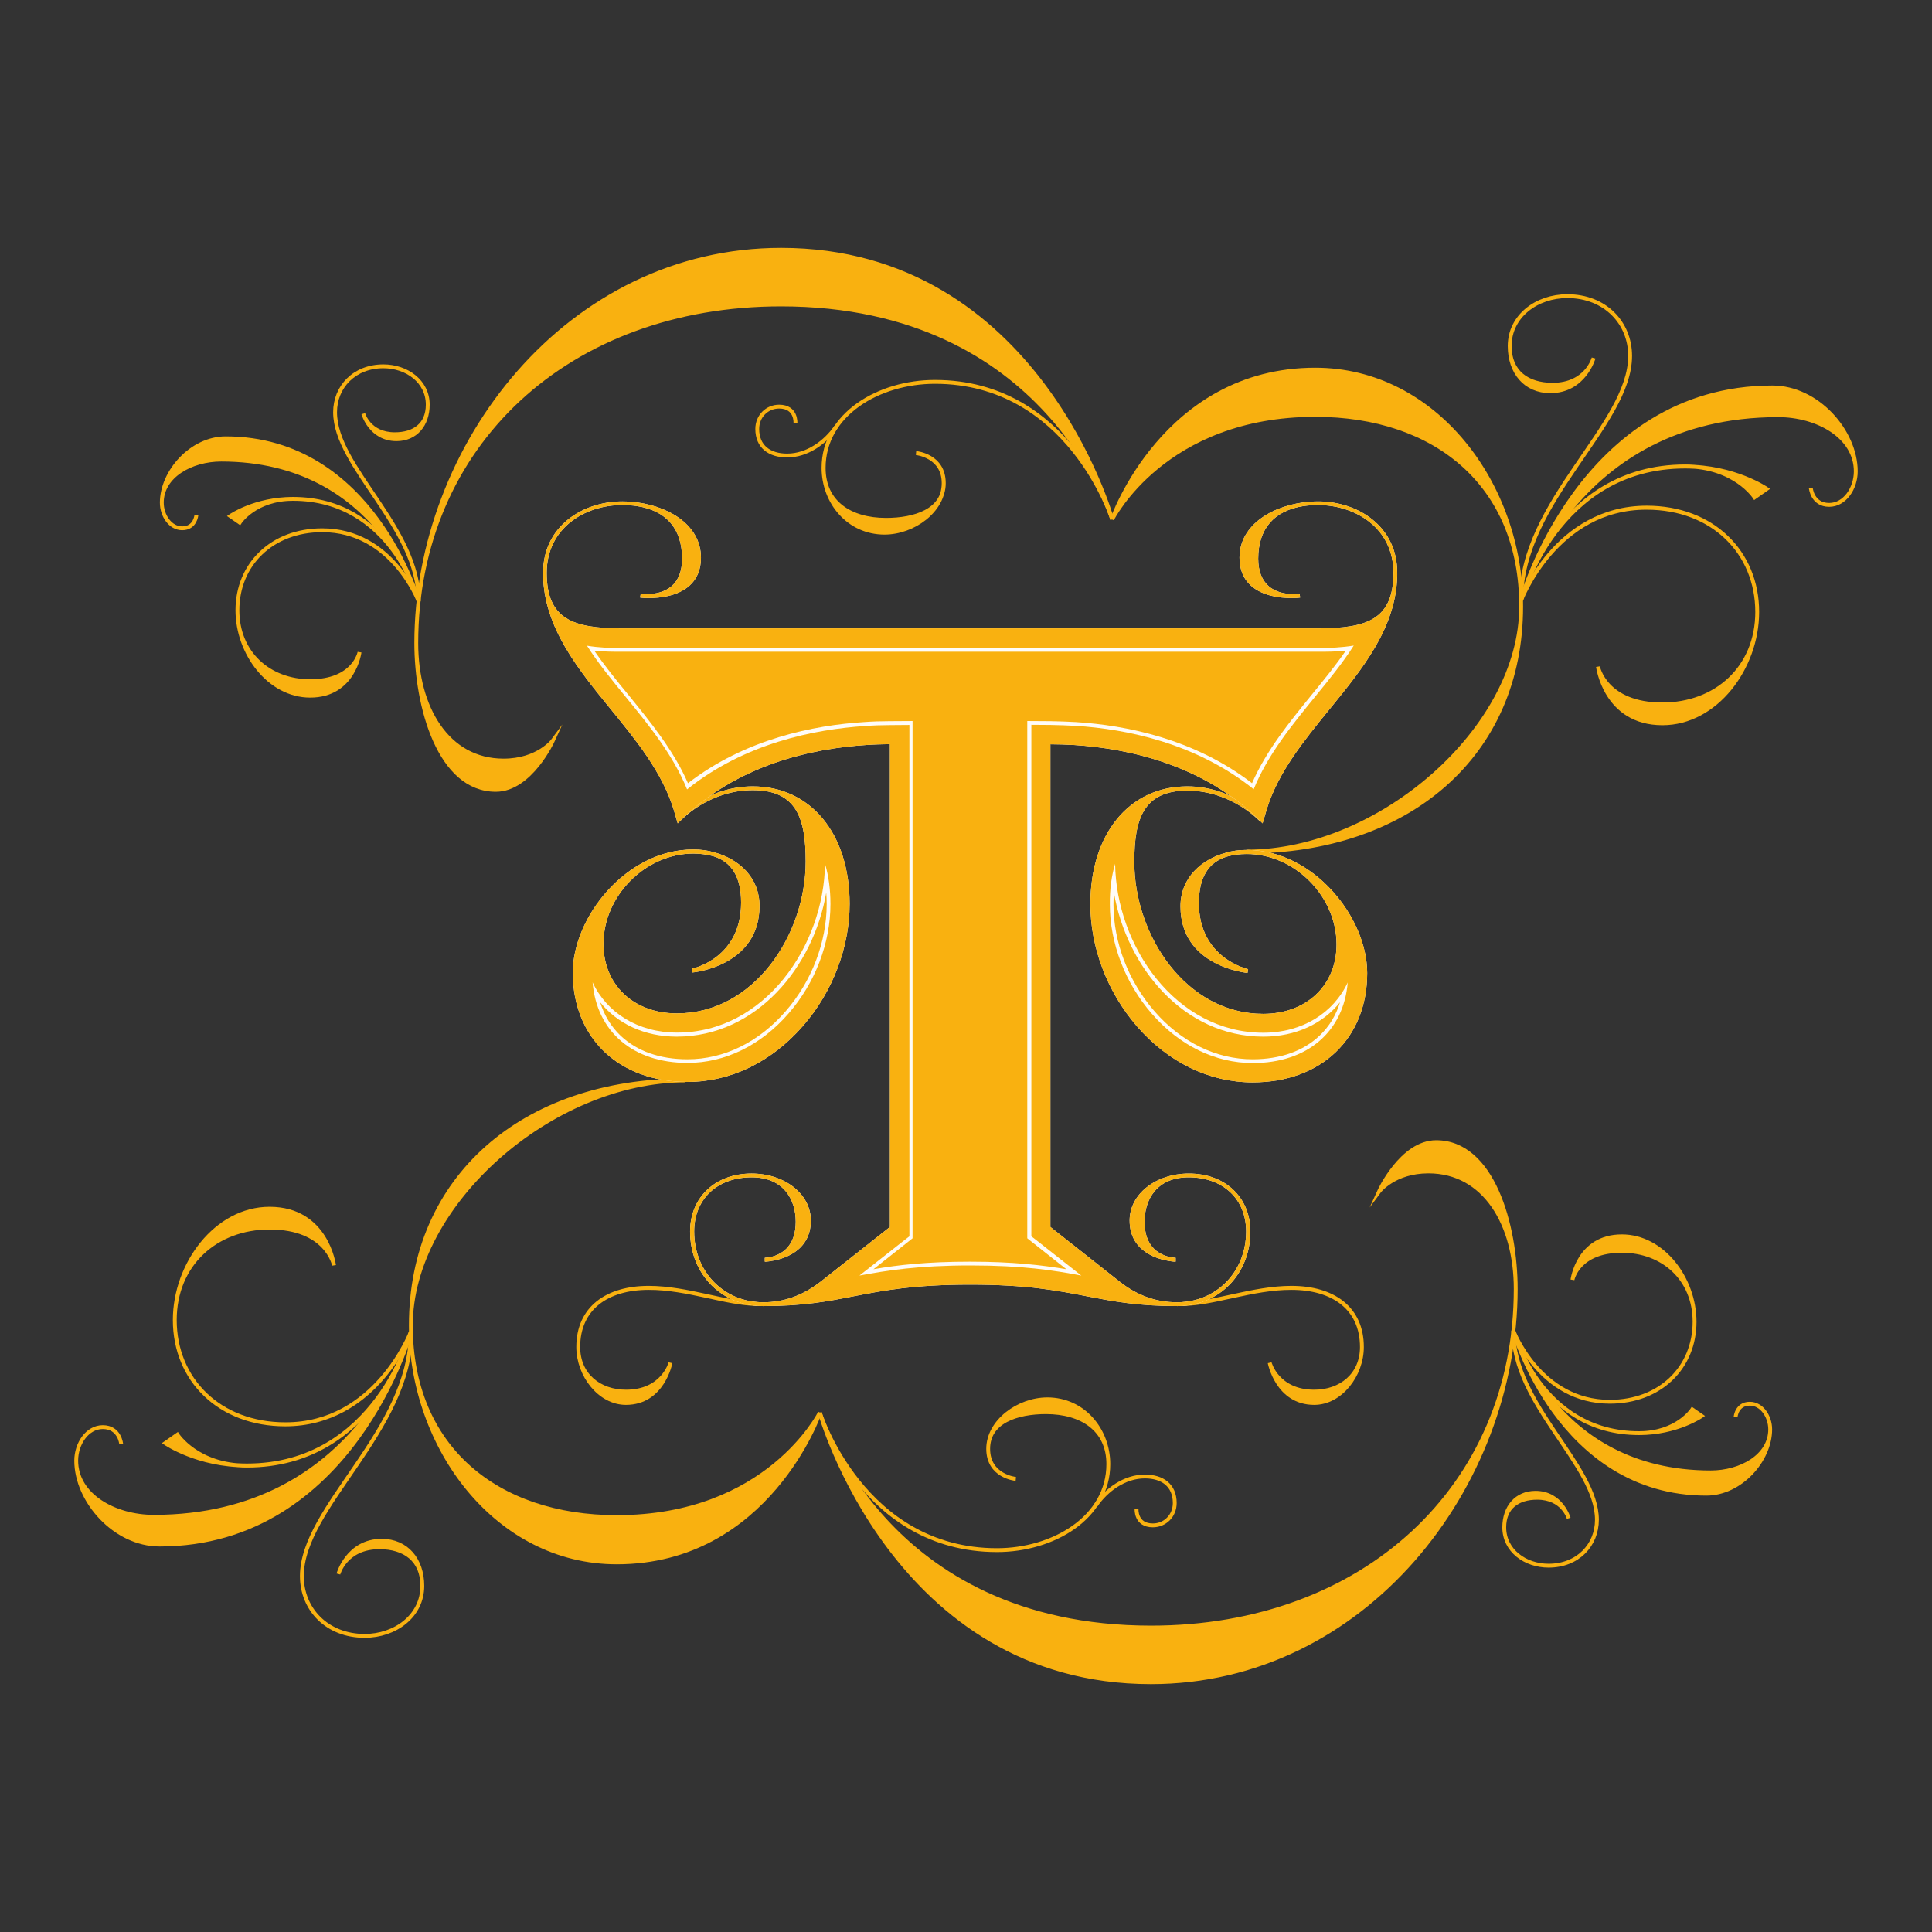 <?xml version="1.0" encoding="utf-8"?>
<!-- Generator: Adobe Illustrator 21.1.0, SVG Export Plug-In . SVG Version: 6.00 Build 0)  -->
<svg version="1.1" id="Layer_1" xmlns="http://www.w3.org/2000/svg" xmlns:xlink="http://www.w3.org/1999/xlink" x="0px" y="0px"
	 viewBox="0 0 1280 1280" style="enable-background:new 0 0 1280 1280;" xml:space="preserve">
<rect x="0" y="0" width="1280" height="1280" fill="#333333" stroke="none"/>
<style type="text/css">
	.st0{fill:#FFFCF8;}
	.st1{fill:#F9B110;}
	.st2{fill:#1A1A1A;}
	.st3{fill:none;stroke:#1A1A1A;stroke-width:12;stroke-miterlimit:10;}
	.st4{fill:#FFFAF1;}
	.st5{fill:#FFFAF0;}
	.st6{fill:#FFF9EF;}
	.st7{fill:#FFF9EE;}
	.st8{fill:#FFF9ED;}
	.st9{fill:#FFF8EC;}
	.st10{fill:#FFF8EB;}
	.st11{fill:#FFF8EA;}
	.st12{fill:#FFF7E9;}
	.st13{fill:#FFF7E8;}
	.st14{fill:#FFF7E7;}
	.st15{fill:#FFF6E6;}
	.st16{fill:#FFF6E5;}
	.st17{fill:#FFF6E4;}
	.st18{fill:#FFF5E3;}
	.st19{fill:#FFF5E2;}
	.st20{fill:#FFF5E1;}
	.st21{fill:#FFF4E0;}
	.st22{fill:#FFF4DF;}
	.st23{fill:#FFF4DE;}
	.st24{fill:#FEF4DE;}
	.st25{fill:#FEF3DD;}
	.st26{fill:#FEF3DC;}
	.st27{fill:#FEF3DB;}
	.st28{fill:#FEF2DA;}
	.st29{fill:#FEF2D9;}
	.st30{fill:#FEF2D8;}
	.st31{fill:#FEF2D7;}
	.st32{fill:#FEF1D6;}
	.st33{fill:#FEF1D5;}
	.st34{fill:#FEF1D4;}
	.st35{fill:#FEF0D3;}
	.st36{fill:#FEF0D2;}
	.st37{fill:#FEF0D1;}
	.st38{fill:#FEEFD0;}
	.st39{fill:#FEEFCF;}
	.st40{fill:#FEEFCE;}
	.st41{fill:#FEEECD;}
	.st42{fill:#FEEECC;}
	.st43{fill:#FEEECB;}
	.st44{fill:#FEEDCA;}
	.st45{fill:#FEEDC9;}
	.st46{fill:#FEEDC8;}
	.st47{fill:#FEECC7;}
	.st48{fill:#FEECC6;}
	.st49{fill:#FEECC5;}
	.st50{fill:#FEEBC4;}
	.st51{fill:#FEEBC3;}
	.st52{fill:#FEEBC2;}
	.st53{fill:#FEEAC1;}
	.st54{fill:#FEEAC0;}
	.st55{fill:#FEEABF;}
	.st56{fill:#FEEABE;}
	.st57{fill:#FEE9BD;}
	.st58{fill:#FEE9BC;}
	.st59{fill:#FEE9BB;}
	.st60{fill:#FEE8BA;}
	.st61{fill:#FEE8B9;}
	.st62{fill:#FDE8B8;}
	.st63{fill:#FDE7B7;}
	.st64{fill:#FDE7B6;}
	.st65{fill:#FDE7B5;}
	.st66{fill:#FDE6B4;}
	.st67{fill:#FDE6B3;}
	.st68{fill:#FDE6B2;}
	.st69{fill:#FDE5B1;}
	.st70{fill:#FDE5B0;}
	.st71{fill:#FDE5AF;}
	.st72{fill:#FDE4AE;}
	.st73{fill:#FDE4AD;}
	.st74{fill:#FDE4AC;}
	.st75{fill:#FDE3AB;}
	.st76{fill:#FDE3AA;}
	.st77{fill:#FDE3A9;}
	.st78{fill:#FDE2A8;}
	.st79{fill:#FDE2A7;}
	.st80{fill:#FDE2A6;}
	.st81{fill:#FDE1A5;}
	.st82{fill:#FDE1A4;}
	.st83{fill:#FDE1A3;}
	.st84{fill:#FDE0A2;}
	.st85{fill:#FDE0A1;}
	.st86{fill:#FDE0A0;}
	.st87{fill:#FDDF9F;}
	.st88{fill:#FDDF9E;}
	.st89{fill:#FDDF9D;}
	.st90{fill:#FDDE9C;}
	.st91{fill:#FDDE9B;}
	.st92{fill:#FDDE9A;}
	.st93{fill:#FDDD99;}
	.st94{fill:#FDDD98;}
	.st95{fill:#FDDD97;}
	.st96{fill:#FDDC96;}
	.st97{fill:#FDDC95;}
	.st98{fill:#FDDC94;}
	.st99{fill:#FCDB93;}
	.st100{fill:#FCDB92;}
	.st101{fill:#FCDB91;}
	.st102{fill:#FCDA90;}
	.st103{fill:#FCDA8F;}
	.st104{fill:#FCDA8E;}
	.st105{fill:#FCDA8D;}
	.st106{fill:#FCD98C;}
	.st107{fill:#FCD98B;}
	.st108{fill:#FCD98A;}
	.st109{fill:#FCD889;}
	.st110{fill:#FCD888;}
	.st111{fill:#FCD887;}
	.st112{fill:#FCD786;}
	.st113{fill:#FCD785;}
	.st114{fill:#FCD784;}
	.st115{fill:#FCD683;}
	.st116{fill:#FCD682;}
	.st117{fill:#FCD681;}
	.st118{fill:#FCD580;}
	.st119{fill:#FCD57F;}
	.st120{fill:#FCD57E;}
	.st121{fill:#FCD47D;}
	.st122{fill:#FCD47C;}
	.st123{fill:#FCD47B;}
	.st124{fill:#FCD37A;}
	.st125{fill:#FCD379;}
	.st126{fill:#FCD378;}
	.st127{fill:#FCD277;}
	.st128{fill:#FCD276;}
	.st129{fill:#FCD275;}
	.st130{fill:#FCD174;}
	.st131{fill:#FCD173;}
	.st132{fill:#FCD172;}
	.st133{fill:#FCD171;}
	.st134{fill:#FCD070;}
	.st135{fill:#FCD06F;}
	.st136{fill:#FCD06E;}
	.st137{fill:#FBCF6D;}
	.st138{fill:#FBCF6C;}
	.st139{fill:#FBCF6B;}
	.st140{fill:#FBCE6A;}
	.st141{fill:#FBCE69;}
	.st142{fill:#FBCE68;}
	.st143{fill:#FBCD67;}
	.st144{fill:#FBCD66;}
	.st145{fill:#FBCD65;}
	.st146{fill:#FBCC64;}
	.st147{fill:#FBCC63;}
	.st148{fill:#FBCC62;}
	.st149{fill:#FBCB61;}
	.st150{fill:#FBCB60;}
	.st151{fill:#FBCB5F;}
	.st152{fill:#FBCA5E;}
	.st153{fill:#FBCA5D;}
	.st154{fill:#FBCA5C;}
	.st155{fill:#FBC95B;}
	.st156{fill:#FBC95A;}
	.st157{fill:#FBC959;}
	.st158{fill:#FBC858;}
	.st159{fill:#FBC857;}
	.st160{fill:#FBC856;}
	.st161{fill:#FBC755;}
	.st162{fill:#FBC754;}
	.st163{fill:#FBC753;}
	.st164{fill:#FBC652;}
	.st165{fill:#FBC651;}
	.st166{fill:#FBC650;}
	.st167{fill:#FBC54F;}
	.st168{fill:#FBC54E;}
	.st169{fill:#FBC54D;}
	.st170{fill:#FBC44C;}
	.st171{fill:#FBC44B;}
	.st172{fill:#FBC44A;}
	.st173{fill:#FBC349;}
	.st174{fill:#FAC348;}
	.st175{fill:#FAC347;}
	.st176{fill:#FAC246;}
	.st177{fill:#FAC245;}
	.st178{fill:#FAC244;}
	.st179{fill:#FAC143;}
	.st180{fill:#FAC142;}
	.st181{fill:#FAC141;}
	.st182{fill:#FAC140;}
	.st183{fill:#FAC03F;}
	.st184{fill:#FAC03E;}
	.st185{fill:#FAC03D;}
	.st186{fill:#FABF3C;}
	.st187{fill:#FABF3B;}
	.st188{fill:#FABF3A;}
	.st189{fill:#FABE39;}
	.st190{fill:#FABE38;}
	.st191{fill:#FABE37;}
	.st192{fill:#FABD36;}
	.st193{fill:#FABD35;}
	.st194{fill:#FABD34;}
	.st195{fill:#FABC33;}
	.st196{fill:#FABC32;}
	.st197{fill:#FABC31;}
	.st198{fill:#FABB30;}
	.st199{fill:#FABB2F;}
	.st200{fill:#FABB2E;}
	.st201{fill:#FABA2D;}
	.st202{fill:#FABA2C;}
	.st203{fill:#FABA2B;}
	.st204{fill:#FAB92A;}
	.st205{fill:#FAB929;}
	.st206{fill:#FAB928;}
	.st207{fill:#FAB927;}
	.st208{fill:#FAB826;}
	.st209{fill:#FAB825;}
	.st210{fill:#FAB824;}
	.st211{fill:#FAB723;}
	.st212{fill:#F9B723;}
	.st213{fill:#F9B722;}
	.st214{fill:#F9B721;}
	.st215{fill:#F9B620;}
	.st216{fill:#F9B61F;}
	.st217{fill:#F9B61E;}
	.st218{fill:#F9B51D;}
	.st219{fill:#F9B51C;}
	.st220{fill:#F9B51B;}
	.st221{fill:#F9B41A;}
	.st222{fill:#F9B419;}
	.st223{fill:#F9B418;}
	.st224{fill:#F9B317;}
	.st225{fill:#F9B316;}
	.st226{fill:#F9B315;}
	.st227{fill:#F9B214;}
	.st228{fill:#F9B213;}
	.st229{fill:#F9B212;}
	.st230{fill:#F9B111;}
	.st231{fill:#1A1A1A;stroke:#1A1A1A;stroke-width:1.98;stroke-miterlimit:10;}
	.st232{fill:#F9B110;stroke:#F9B110;stroke-width:2.551;stroke-miterlimit:10;}
	.st233{fill:none;stroke:#F9B110;stroke-width:2.551;stroke-miterlimit:10;}
	.st234{fill:#1A1A1A;stroke:#1A1A1A;stroke-width:2.551;stroke-miterlimit:10;}
</style>
<g>
	<path class="st232" d="M1007.8,397.6c0,0,23.1-61.3,83.2-61.3c43.6,0,73.2,29.5,73.2,69.1c0,37.1-27.4,61.3-62.8,61.3
		c-37.9,0-42.7-25-42.7-25s4.8,37.5,42.7,37.5c35.4,0,62.8-36.7,62.8-73.7c0-39.5-29.6-69.1-73.2-69.1
		C1030.8,336.2,1007.8,397.6,1007.8,397.6z"/>
	<path class="st232" d="M1007.8,397.6c0-65.6,72.2-115.8,72.2-161.8c0-21.8-16.6-39.6-41.6-39.6c-20.2,0-38.2,13.1-38.2,33.1
		c0,17.3,11.9,25.6,28.4,25.6c22.5,0,27.2-17.7,27.2-17.7s-6.2,22-28.7,22c-16.5,0-26.9-12.5-26.9-29.9c0-20,18.1-33.1,38.2-33.1
		c25.1,0,41.6,17.7,41.6,39.6C1079.9,281.8,1007.8,332,1007.8,397.6z"/>
	<path class="st232" d="M1199.7,323.2c0,0,0.9,11.3,12.2,11.3c10.3,0,17.6-11,17.6-22.2c0-26.6-25.5-55.6-55.2-55.6
		c-127.2,0-166.6,140.8-166.6,140.8s33.4-122.4,170.4-122.4c26,0,51.4,14.2,51.4,37.2c0,11.2-7.3,22.2-17.6,22.2
		C1200.6,334.5,1199.7,323.2,1199.7,323.2"/>
	<path class="st232" d="M1007.8,397.6c0,0,22.9-88.5,108.6-88.5c32.8,0,54.1,14.8,54.1,14.8l-8,5.6c0,0-13.2-20.5-46-20.5
		C1030.6,309,1007.8,397.6,1007.8,397.6z"/>
</g>
<g>
	<path class="st232" d="M277.4,398.4c0,0-17.7-47.1-63.9-47.1c-33.4,0-56.2,22.7-56.2,53c0,28.4,21,47,48.2,47
		c29.1,0,32.7-19.2,32.7-19.2s-3.7,28.8-32.7,28.8c-27.2,0-48.2-28.1-48.2-56.6c0-30.3,22.8-53,56.2-53
		C259.7,351.3,277.4,398.4,277.4,398.4z"/>
	<path class="st232" d="M277.4,398.4c0-49.3-55.4-88.9-55.4-125.3c0-16.8,12.7-30.4,32-30.4c15.5,0,29.4,10,29.4,25.4
		c0,13.3-9.1,19.6-21.8,19.6c-17.2,0-20.9-13.6-20.9-13.6s4.8,16.9,22,16.9c12.7,0,20.7-9.6,20.7-22.9c0-15.4-13.9-25.4-29.4-25.4
		c-19.2,0-32,13.6-32,30.4C222,309.5,277.4,349.2,277.4,398.4z"/>
	<path class="st232" d="M130.1,341.3c0,0-0.7,8.7-9.4,8.7c-7.9,0-13.5-8.5-13.5-17c0-20.4,19.6-42.6,42.3-42.6
		c97.6,0,127.9,108.1,127.9,108.1s-25.6-94-130.8-94c-20,0-39.4,10.9-39.4,28.5c0,8.6,5.6,17,13.5,17
		C129.4,350,130.1,341.3,130.1,341.3"/>
	<path class="st232" d="M277.4,398.4c0,0-17.6-67.9-83.3-67.9c-25.2,0-41.5,11.4-41.5,11.4l6.2,4.3c0,0,10.1-15.7,35.3-15.7
		C259.8,330.5,277.4,398.4,277.4,398.4z"/>
</g>
<path class="st232" d="M826,564.2c88.4,0,181.8-81.8,181.8-162.4c0-80.9-56.9-126.9-136.4-126.9c-100.2,0-134.6,69.2-134.6,69.2
	s34.4-99.2,134.6-99.2c79.5,0,136.4,76.1,136.4,157C1007.8,499.8,933.5,564.2,826,564.2z"/>
<path class="st232" d="M736.8,344c0,0-49.6-178.5-219.3-178.5c-141.1,0-241.7,129.5-241.7,260.6c0,42.6,20.5,77.8,57.8,77.8
	c22.9,0,32.8-13.4,32.8-13.4s-14.9,32.8-37.9,32.8c-37.3,0-52.7-54.7-52.7-97.3c0-131.2,100.6-224.3,241.7-224.3
	C695.1,201.8,736.8,344,736.8,344"/>
<path class="st232" d="M607.3,300.2c0,0,18,1.7,18,19.9c0,18.1-19.1,24.3-38.3,24.3c-23.8,0-41.3-11.6-41.3-34.4
	c0-35.5,36.5-57,73.8-57c88.9,0,117.4,91.1,117.4,91.1S708.3,253,619.4,253c-37.2,0-73.8,21.5-73.8,57c0,22.8,16.6,42.9,40.4,42.9
	c19.2,0,39.2-14.6,39.2-32.8c0-18.1-18.3-19.9-18.3-19.9"/>
<path class="st233" d="M553.9,282.8c-7,10.1-18.9,19-32.4,19c-11.6,0-19.8-5.8-19.8-17.6c0-8.5,6.5-14.8,14.5-14.8
	c11.6,0,10.8,10.9,10.8,10.9"/>
<g>
	<path class="st232" d="M272.2,882.4c0,0-23.1,61.3-83.2,61.3c-43.6,0-73.2-29.5-73.2-69.1c0-37.1,27.4-61.3,62.8-61.3
		c37.9,0,42.7,25,42.7,25s-4.8-37.5-42.7-37.5c-35.4,0-62.8,36.7-62.8,73.7c0,39.5,29.6,69.1,73.2,69.1
		C249.2,943.8,272.2,882.4,272.2,882.4z"/>
	<path class="st232" d="M272.2,882.4c0,65.6-72.2,115.8-72.2,161.8c0,21.8,16.6,39.6,41.6,39.6c20.2,0,38.2-13.1,38.2-33.1
		c0-17.3-11.9-25.6-28.4-25.6c-22.5,0-27.2,17.7-27.2,17.7s6.2-22,28.7-22c16.5,0,26.9,12.5,26.9,29.9c0,20-18.1,33.1-38.2,33.1
		c-25.1,0-41.6-17.7-41.6-39.6C200.1,998.2,272.2,948,272.2,882.4z"/>
	<path class="st232" d="M80.3,956.8c0,0-0.9-11.3-12.2-11.3c-10.3,0-17.6,11-17.6,22.2c0,26.6,25.5,55.6,55.2,55.6
		c127.2,0,166.6-140.8,166.6-140.8s-33.4,122.4-170.4,122.4c-26,0-51.4-14.2-51.4-37.2c0-11.2,7.3-22.2,17.6-22.2
		C79.4,945.5,80.3,956.8,80.3,956.8"/>
	<path class="st232" d="M272.2,882.4c0,0-22.9,88.5-108.6,88.5c-32.8,0-54.1-14.8-54.1-14.8l8-5.6c0,0,13.2,20.5,46,20.5
		C249.4,971,272.2,882.4,272.2,882.4z"/>
</g>
<g>
	<path class="st232" d="M1002.6,881.6c0,0,17.7,47.1,63.9,47.1c33.4,0,56.2-22.7,56.2-53c0-28.4-21-47-48.2-47
		c-29.1,0-32.7,19.2-32.7,19.2s3.7-28.8,32.7-28.8c27.2,0,48.2,28.1,48.2,56.6c0,30.3-22.8,53-56.2,53
		C1020.3,928.7,1002.6,881.6,1002.6,881.6z"/>
	<path class="st232" d="M1002.6,881.6c0,49.3,55.4,88.9,55.4,125.3c0,16.8-12.7,30.4-32,30.4c-15.5,0-29.4-10-29.4-25.4
		c0-13.3,9.1-19.6,21.8-19.6c17.2,0,20.9,13.6,20.9,13.6s-4.8-16.9-22-16.9c-12.7,0-20.7,9.6-20.7,22.9c0,15.4,13.9,25.4,29.4,25.4
		c19.2,0,32-13.6,32-30.4C1058,970.5,1002.6,930.8,1002.6,881.6z"/>
	<path class="st232" d="M1149.9,938.7c0,0,0.7-8.7,9.4-8.7c7.9,0,13.5,8.5,13.5,17c0,20.4-19.6,42.6-42.3,42.6
		c-97.6,0-127.9-108.1-127.9-108.1s25.6,94,130.8,94c20,0,39.4-10.9,39.4-28.5c0-8.6-5.6-17-13.5-17
		C1150.6,930,1149.9,938.7,1149.9,938.7"/>
	<path class="st232" d="M1002.6,881.6c0,0,17.6,67.9,83.3,67.9c25.2,0,41.5-11.4,41.5-11.4l-6.2-4.3c0,0-10.1,15.7-35.3,15.7
		C1020.2,949.5,1002.6,881.6,1002.6,881.6z"/>
</g>
<path class="st232" d="M454,715.8c-88.4,0-181.8,81.8-181.8,162.4c0,80.9,56.9,126.9,136.4,126.9c100.2,0,134.6-69.2,134.6-69.2
	s-34.4,99.2-134.6,99.2c-79.5,0-136.4-76.1-136.4-157C272.2,780.2,346.5,715.8,454,715.8z"/>
<path class="st232" d="M543.2,936c0,0,49.6,178.5,219.3,178.5c141.1,0,241.7-129.5,241.7-260.6c0-42.6-20.5-77.8-57.8-77.8
	c-22.9,0-32.8,13.4-32.8,13.4s14.9-32.8,37.9-32.8c37.3,0,52.7,54.7,52.7,97.3c0,131.2-100.6,224.3-241.7,224.3
	C584.9,1078.2,543.2,936,543.2,936"/>
<path class="st232" d="M672.7,979.8c0,0-18-1.7-18-19.9c0-18.1,19.1-24.3,38.3-24.3c23.8,0,41.3,11.6,41.3,34.4
	c0,35.5-36.5,57-73.8,57c-88.9,0-117.4-91.1-117.4-91.1s28.5,91.1,117.4,91.1c37.2,0,73.8-21.5,73.8-57c0-22.8-16.6-42.9-40.4-42.9
	c-19.2,0-39.2,14.6-39.2,32.8c0,18.1,18.3,19.9,18.3,19.9"/>
<path class="st233" d="M726.1,997.2c7-10.1,18.9-19,32.4-19c11.6,0,19.8,5.8,19.8,17.6c0,8.5-6.5,14.8-14.5,14.8
	c-11.6,0-10.8-10.9-10.8-10.9"/>
<path class="st232" d="M783.7,863.9c20,0,46.3-10.7,71.9-10.7c27.7,0,46.7,13.5,46.7,39.2c0,18.6-14.1,29.6-31.6,29.6
	c-24.5,0-29.5-19.1-29.5-19.1s5,26.6,29.5,26.6c17.5,0,31.6-18.5,31.6-37c0-25.7-19-39.2-46.7-39.2
	C830,853.2,803.6,863.9,783.7,863.9"/>
<path class="st232" d="M501.7,863.9c-20,0-46.3-10.7-71.9-10.7c-27.7,0-46.7,13.5-46.7,39.2c0,18.6,14.1,29.6,31.6,29.6
	c24.5,0,29.5-19.1,29.5-19.1s-5,26.6-29.5,26.6c-17.5,0-31.6-18.5-31.6-37c0-25.7,19-39.2,46.7-39.2
	C455.4,853.2,481.7,863.9,501.7,863.9"/>
<g>
	<g>
		<g>
			<path class="st1" d="M455.4,709.4c-20.3,0-37.5-6.2-49.7-17.9c-12.1-11.6-18.6-27.8-18.6-46.9c0-7.9,1.8-16.2,5.2-24.4
				c-0.1,1.7-0.2,3.4-0.2,5.2c0,31.1,23.6,53.7,56.2,53.7c55.7,0,93.1-56,93.1-108.3c0-5.8,0-14.4-1.9-23.1
				c10.3,12.7,15.7,30.4,15.7,51.4c0,27-10.6,54.6-29.1,75.9C506.9,697.1,481.8,709.4,455.4,709.4z"/>
			<path class="st0" d="M547.4,591.4c0.2,2.5,0.3,5,0.3,7.7c0,25.1-9.9,51-27.2,70.9c-17.8,20.5-40.9,31.8-65,31.8
				c-18.3,0-33.6-5.4-44.4-15.7c-6.3-6-10.8-13.5-13.5-22.1c11.4,14.2,29.4,22.8,50.8,22.8C501.3,686.7,539,640.5,547.4,591.4
				 M498.7,521C498.7,521,498.7,521,498.7,521C498.7,521,498.7,521,498.7,521c-30.6,0-50,21.1-50.1,21.3l1.9,1.7
				c0.2-0.2,18.8-20.5,48.2-20.5c0,0,0,0,0,0c0,0,0,0,0,0c29.2,0,35.1,18.9,35.1,47.3c0,48.6-34.3,100.6-85.4,100.6
				c-28.6,0-48.6-18.9-48.6-46c0-31.9,27.8-59.8,59.5-59.9c0,0,0,0,0,0c4.4,0,8.9,0.6,13.1,1.7c12.5,3.8,18.6,14,18.6,30.8
				c0,36.5-31.2,43.5-32.6,43.8l0.4,2.5c0.4,0,44.4-4.1,44.4-44.1c0-19.1-14-31.3-30.4-35.6c-4-1.2-8.5-1.8-13.5-1.8c0,0,0,0,0,0
				c-44.2,0-79.8,44.7-79.8,81.6c0,43.3,30.5,72.4,75.9,72.4c28.6,0,55.8-13.2,76.6-37.1c19.7-22.6,30.9-52.1,30.9-80.9
				C562.9,552.4,537.1,521,498.7,521L498.7,521C498.7,521,498.7,521,498.7,521C498.7,521,498.7,521,498.7,521
				C498.7,521,498.7,521,498.7,521L498.7,521z"/>
			<path class="st1" d="M546.6,572.3c2.4,8,3.6,17,3.6,26.7c0,25.8-10.1,52.2-27.8,72.5c-18.3,21.1-42.1,32.7-66.9,32.7
				c-36.1,0-60.2-20.7-62.9-53.4c9.4,20.2,30.1,33.3,55.9,33.3C506.6,684.2,545.9,626.6,546.6,572.3 M498.7,521
				C498.7,521,498.7,521,498.7,521C498.7,521,498.7,521,498.7,521c-30.6,0-50,21.1-50.1,21.3l1.9,1.7c0.2-0.2,18.8-20.5,48.2-20.5
				c0,0,0,0,0,0c0,0,0,0,0,0c29.2,0,35.1,18.9,35.1,47.3c0,48.6-34.3,100.6-85.4,100.6c-28.6,0-48.6-18.9-48.6-46
				c0-31.9,27.8-59.8,59.5-59.9c0,0,0,0,0,0c4.4,0,8.9,0.6,13.1,1.7c12.5,3.8,18.6,14,18.6,30.8c0,36.5-31.2,43.5-32.6,43.8l0.4,2.5
				c0.4,0,44.4-4.1,44.4-44.1c0-19.1-14-31.3-30.4-35.6c-4-1.2-8.5-1.8-13.5-1.8c0,0,0,0,0,0c-44.2,0-79.8,44.7-79.8,81.6
				c0,43.3,30.5,72.4,75.9,72.4c28.6,0,55.8-13.2,76.6-37.1c19.7-22.6,30.9-52.1,30.9-80.9C562.9,552.4,537.1,521,498.7,521
				L498.7,521C498.7,521,498.7,521,498.7,521C498.7,521,498.7,521,498.7,521C498.7,521,498.7,521,498.7,521L498.7,521z"/>
		</g>
		<g>
			<path class="st1" d="M829.9,709.4c-26.3,0-51.5-12.2-70.8-34.5c-18.5-21.3-29.1-48.9-29.1-75.9c0-20.9,5.4-38.7,15.7-51.4
				c-1.9,8.7-1.9,17.3-1.9,23.1c0,52.3,37.4,108.3,93.1,108.3c32.6,0,56.2-22.6,56.2-53.7c0-1.7-0.1-3.5-0.2-5.2
				c3.4,8.2,5.2,16.5,5.2,24.4c0,19.1-6.4,35.3-18.6,46.9C867.4,703.2,850.2,709.4,829.9,709.4z"/>
			<path class="st0" d="M738,591.4c8.4,49.2,46.1,95.4,99,95.4c21.4,0,39.5-8.6,50.8-22.8c-2.6,8.6-7.2,16.1-13.5,22.1
				c-10.8,10.3-26.2,15.7-44.4,15.7c-24.1,0-47.2-11.3-65-31.8c-17.3-19.9-27.2-45.7-27.2-70.9C737.7,596.4,737.8,593.9,738,591.4
				 M786.7,521C786.7,521,786.7,521,786.7,521C786.7,521,786.7,521,786.7,521C786.6,521,786.6,521,786.7,521L786.7,521
				c-38.5,0-64.3,31.4-64.3,78.1c0,28.8,11.3,58.3,30.9,80.9c20.8,23.9,48,37.1,76.6,37.1c45.4,0,75.9-29.1,75.9-72.4
				c0-37-35.6-81.6-79.8-81.6c0,0,0,0,0,0c-5.1,0-9.6,0.6-13.5,1.8c-16.3,4.3-30.4,16.5-30.4,35.6c0,40,44,44,44.4,44.1l0.4-2.5
				c-0.3-0.1-32.6-7.2-32.6-43.8c0-16.8,6.1-27,18.6-30.8c4.3-1.2,8.7-1.7,13.1-1.7c0,0,0,0,0,0c0,0,0,0,0,0
				c31.7,0,59.5,28,59.5,59.9c0,27.1-20,46-48.6,46c-51.1,0-85.4-52-85.4-100.6c0-28.4,6-47.3,35.1-47.3c0,0,0,0,0,0c0,0,0,0,0,0
				c0,0,0,0,0,0c29.4,0,48.1,20.3,48.3,20.5l1.9-1.7C836.7,542.1,817.3,521,786.7,521C786.7,521,786.7,521,786.7,521
				C786.7,521,786.7,521,786.7,521L786.7,521z"/>
			<path class="st1" d="M738.8,572.3c0.7,54.3,40,111.9,98.2,111.9c25.8,0,46.5-13.1,55.9-33.3c-2.7,32.6-26.8,53.4-62.9,53.4
				c-24.8,0-48.6-11.6-66.9-32.7c-17.7-20.3-27.8-46.8-27.8-72.5C735.2,589.3,736.4,580.3,738.8,572.3 M786.7,521
				C786.7,521,786.7,521,786.7,521C786.7,521,786.7,521,786.7,521C786.6,521,786.6,521,786.7,521L786.7,521
				c-38.5,0-64.3,31.4-64.3,78.1c0,28.8,11.3,58.3,30.9,80.9c20.8,23.9,48,37.1,76.6,37.1c45.4,0,75.9-29.1,75.9-72.4
				c0-37-35.6-81.6-79.8-81.6c0,0,0,0,0,0c-5.1,0-9.6,0.6-13.5,1.8c-16.3,4.3-30.4,16.5-30.4,35.6c0,40,44,44,44.4,44.1l0.4-2.5
				c-0.3-0.1-32.6-7.2-32.6-43.8c0-16.8,6.1-27,18.6-30.8c4.3-1.2,8.7-1.7,13.1-1.7c0,0,0,0,0,0c0,0,0,0,0,0
				c31.7,0,59.5,28,59.5,59.9c0,27.1-20,46-48.6,46c-51.1,0-85.4-52-85.4-100.6c0-28.4,6-47.3,35.1-47.3c0,0,0,0,0,0c0,0,0,0,0,0
				c0,0,0,0,0,0c29.4,0,48.1,20.3,48.3,20.5l1.9-1.7C836.7,542.1,817.3,521,786.7,521C786.7,521,786.7,521,786.7,521
				C786.7,521,786.7,521,786.7,521L786.7,521z"/>
		</g>
	</g>
</g>
<g>
	<path class="st1" d="M597.1,816.7V485.4l-7.7,0c-5.5,0-11,0.2-16.3,0.6c-34.4,2.2-82.3,12-120.4,45.5
		c-8.5-25.1-25.7-46.2-42.3-66.5c-11.8-14.5-23.9-29.3-32.2-45.2c10.1,3.9,22.2,4.5,34.1,4.5h461.2c11.8,0,24-0.6,34.1-4.5
		c-8.3,16-20.4,30.7-32.2,45.2c-16.7,20.4-33.8,41.4-42.3,66.5c-38.2-33.4-86-43.3-120.5-45.5c-5.3-0.3-10.8-0.5-16.3-0.6l-7.7,0
		v331.3l47.4,37.4c-4.9-0.8-9.6-1.7-14.3-2.7c-19.9-3.8-40.5-7.8-78.6-7.8c-38.2,0-58.7,4-78.6,7.8c-4.8,0.9-9.5,1.8-14.3,2.7
		L597.1,816.7z"/>
	<g>
		<path class="st0" d="M891.6,431.1c-6.6,9.7-14.4,19.2-22.4,29c-14.8,18.2-30.1,36.9-39.7,58.8c-38.2-29.4-83.5-38.4-116.7-40.5
			c-5.4-0.3-11.1-0.5-16.8-0.6l-15.4-0.1v15.4v319.9v7.4l5.8,4.6l20.1,15.9c-16.1-2.7-35.1-5-63.9-5s-47.8,2.2-63.9,5l20.1-15.9
			l5.8-4.6v-7.4V493.1v-15.4l-15.4,0.1c-5.7,0-11.3,0.2-16.8,0.6c-33.2,2.1-78.5,11.1-116.6,40.5c-9.6-21.9-24.9-40.6-39.7-58.8
			c-8-9.7-15.7-19.3-22.4-29c6.8,0.7,13.2,0.7,18.3,0.7h0.5h228.9h2.5h228.9h0.5C878.4,431.8,884.8,431.8,891.6,431.1 M873.3,332.2
			C873.3,332.2,873.3,332.2,873.3,332.2c-1.9,0-3.8,0.1-5.5,0.2c-23.5,1.8-46.6,14.7-46.6,37.1c0,7.8,2.6,14.1,7.7,18.6
			c7.8,6.9,19.5,8.1,26.5,8.1c0.2,0,0.5,0,0.7,0c0.3,0,0.6,0,0.8,0c2.6,0,4.3-0.3,4.5-0.3l-0.4-2.5c-0.1,0-2,0.2-5,0.2
			c-4.3-0.1-10.7-1.1-15.4-5.2c-4.6-4-7-10.1-7-18.3c0-19.7,10.5-31.8,29.8-34.8c3.3-0.5,6.6-0.7,9.9-0.7c0,0,0,0,0,0
			c24.8,0,49.9,15.4,49.9,44.9c0,0,0,0,0,0c0,0,0,0,0,0c0,0,0,0,0,0c0,0,0,0,0,0v0c0,0,0,0,0,0v0c0,31-17.6,36.8-49.9,36.8h-0.5H644
			h-2.5H412.6h-0.5c-32.3,0-49.9-5.9-49.9-36.8v0c0,0,0,0,0,0v0c0,0,0,0,0,0c0,0,0,0,0,0c0,0,0,0,0,0c0,0,0,0,0,0
			c0-29.5,25.1-44.9,49.9-44.9c3.3,0,6.7,0.2,10,0.7c19.3,3,29.8,15,29.8,34.8c0,8.2-2.4,14.3-7,18.3c-4.8,4.1-11.1,5.1-15.4,5.2
			c-3,0-4.9-0.2-5-0.2l-0.4,2.5c0.2,0,1.9,0.3,4.4,0.3c0.3,0,0.6,0,0.9,0c0.2,0,0.4,0,0.7,0c7,0,18.8-1.2,26.6-8.1
			c5.1-4.5,7.7-10.8,7.7-18.6c0-22.5-23.1-35.3-46.6-37.1c-1.8-0.1-3.6-0.2-5.5-0.2c0,0,0,0,0,0c0,0,0,0,0,0
			c-26.1,0-52.5,16.3-52.5,47.4c0,0,0,0,0,0v0c0,0,0,0,0,0v0c0,0.6,0,1.1,0,1.6c0.7,34.6,23.1,62,44.7,88.5
			c16.7,20.5,34,41.6,41.7,66.3l2.8,9.5l1.5-1.5c37.5-37.5,87.7-48.1,123.2-50.4c5.5-0.4,10.8-0.5,15.9-0.6v319.9l-45.6,36
			c-11.9,9.3-24.4,13.9-38.3,13.9c-26.1,0-45.8-20.1-45.8-46.9c0-21.5,15.3-35.9,38.1-35.9c21.5,0,29.2,15.2,29.2,29.4
			c0,7.8-2.1,13.8-6.3,18c-4.6,4.5-10.5,5.6-13,5.8c-0.7,0.1-1.1,0.1-1.2,0.1l0,2.6c0,0,0,0,0,0c0.3,0,1.5,0,3.3-0.3
			c7.9-1.1,27.2-6,27.2-27c0-17.4-17.2-31.1-39.3-31.1c-24,0-40.7,15.8-40.7,38.4c0,28.2,20.8,49.4,48.4,49.4
			c26.5,0,42.8-3.1,60-6.5c19.5-3.8,39.8-7.7,77.2-7.7s57.6,3.9,77.2,7.7c17.2,3.3,33.5,6.5,60,6.5c27.6,0,48.4-21.2,48.4-49.4
			c0-22.6-16.7-38.4-40.7-38.4c-22,0-39.3,13.7-39.3,31.1c0,21,19.3,25.9,27.2,27c1.8,0.3,3,0.3,3.3,0.3c0,0,0,0,0,0l0-2.6
			c-0.1,0-0.7,0-1.5-0.1c-2.6-0.3-8.3-1.4-12.8-5.8c-4.2-4.1-6.3-10.2-6.3-18c0-14.2,7.7-29.4,29.2-29.4c22.8,0,38.1,14.4,38.1,35.9
			c0,26.7-19.7,46.9-45.8,46.9c-13.9,0-26.5-4.5-38.3-13.9h0l-45.6-36V493.1c5.1,0,10.4,0.2,15.9,0.5c35.5,2.3,85.7,12.9,123.2,50.4
			l1.5,1.5l2.8-9.5c7.7-24.7,25-45.8,41.7-66.3c21.6-26.5,44-53.8,44.7-88.5c0-0.5,0-1.1,0-1.6v0c0,0,0,0,0,0v0c0,0,0,0,0,0
			C925.8,348.5,899.4,332.2,873.3,332.2C873.3,332.2,873.3,332.2,873.3,332.2C873.3,332.2,873.3,332.2,873.3,332.2
			C873.3,332.2,873.3,332.2,873.3,332.2L873.3,332.2z"/>
	</g>
	<path class="st1" d="M896.9,427.7c-7.3,11.5-16.4,22.6-25.7,34c-15.4,18.9-31.3,38.3-40.6,61.2c-38.2-30.6-84.3-39.9-117.9-42
		c-5.4-0.3-11-0.5-16.6-0.6l-12.8-0.1v12.8v319.9v6.2l4.9,3.8l28.2,22.2c-18.4-3.5-38.7-6.7-73.5-6.7s-55.1,3.3-73.5,6.7l28.2-22.2
		l4.9-3.8v-6.2V493.1v-12.8l-12.8,0.1c-5.6,0-11.2,0.2-16.6,0.6c-33.6,2.2-79.7,11.4-117.9,42c-9.3-22.9-25.2-42.4-40.6-61.2
		c-9.3-11.4-18.4-22.5-25.7-34c7.8,1.3,16,1.6,23.6,1.6h0.5h228.9h2.5h228.9h0.5C881,429.3,889.1,429,896.9,427.7 M873.3,332.2
		C873.3,332.2,873.3,332.2,873.3,332.2c-1.9,0-3.8,0.1-5.5,0.2c-23.5,1.8-46.6,14.7-46.6,37.1c0,7.8,2.6,14.1,7.7,18.6
		c7.8,6.9,19.5,8.1,26.5,8.1c0.2,0,0.5,0,0.7,0c0.3,0,0.6,0,0.8,0c2.6,0,4.3-0.3,4.5-0.3l-0.4-2.5c-0.1,0-2,0.2-5,0.2
		c-4.3-0.1-10.7-1.1-15.4-5.2c-4.6-4-7-10.1-7-18.3c0-19.7,10.5-31.8,29.8-34.8c3.3-0.5,6.6-0.7,9.9-0.7c0,0,0,0,0,0
		c24.8,0,49.9,15.4,49.9,44.9c0,0,0,0,0,0c0,0,0,0,0,0c0,0,0,0,0,0c0,0,0,0,0,0v0c0,0,0,0,0,0v0c0,31-17.6,36.8-49.9,36.8h-0.5H644
		h-2.5H412.6h-0.5c-32.3,0-49.9-5.9-49.9-36.8v0c0,0,0,0,0,0v0c0,0,0,0,0,0c0,0,0,0,0,0c0,0,0,0,0,0c0,0,0,0,0,0
		c0-29.5,25.1-44.9,49.9-44.9c3.3,0,6.7,0.2,10,0.7c19.3,3,29.8,15,29.8,34.8c0,8.2-2.4,14.3-7,18.3c-4.8,4.1-11.1,5.1-15.4,5.2
		c-3,0-4.9-0.2-5-0.2l-0.4,2.5c0.2,0,1.9,0.3,4.4,0.3c0.3,0,0.6,0,0.9,0c0.2,0,0.4,0,0.7,0c7,0,18.8-1.2,26.6-8.1
		c5.1-4.5,7.7-10.8,7.7-18.6c0-22.5-23.1-35.3-46.6-37.1c-1.8-0.1-3.6-0.2-5.5-0.2c0,0,0,0,0,0c0,0,0,0,0,0
		c-26.1,0-52.5,16.3-52.5,47.4c0,0,0,0,0,0v0c0,0,0,0,0,0v0c0,0.6,0,1.1,0,1.6c0.7,34.6,23.1,62,44.7,88.5
		c16.7,20.5,34,41.6,41.7,66.3l2.8,9.5l1.5-1.5c37.5-37.5,87.7-48.1,123.2-50.4c5.5-0.4,10.8-0.5,15.9-0.6v319.9l-45.6,36
		c-11.9,9.3-24.4,13.9-38.3,13.9c-26.1,0-45.8-20.1-45.8-46.9c0-21.5,15.3-35.9,38.1-35.9c21.5,0,29.2,15.2,29.2,29.4
		c0,7.8-2.1,13.8-6.3,18c-4.6,4.5-10.5,5.6-13,5.8c-0.7,0.1-1.1,0.1-1.2,0.1l0,2.6c0,0,0,0,0,0c0.3,0,1.5,0,3.3-0.3
		c7.9-1.1,27.2-6,27.2-27c0-17.4-17.2-31.1-39.3-31.1c-24,0-40.7,15.8-40.7,38.4c0,28.2,20.8,49.4,48.4,49.4c26.5,0,42.8-3.1,60-6.5
		c19.5-3.8,39.8-7.7,77.2-7.7s57.6,3.9,77.2,7.7c17.2,3.3,33.5,6.5,60,6.5c27.6,0,48.4-21.2,48.4-49.4c0-22.6-16.7-38.4-40.7-38.4
		c-22,0-39.3,13.7-39.3,31.1c0,21,19.3,25.9,27.2,27c1.8,0.3,3,0.3,3.3,0.3c0,0,0,0,0,0l0-2.6c-0.1,0-0.7,0-1.5-0.1
		c-2.6-0.3-8.3-1.4-12.8-5.8c-4.2-4.1-6.3-10.2-6.3-18c0-14.2,7.7-29.4,29.2-29.4c22.8,0,38.1,14.4,38.1,35.9
		c0,26.7-19.7,46.9-45.8,46.9c-13.9,0-26.5-4.5-38.3-13.9h0l-45.6-36V493.1c5.1,0,10.4,0.2,15.9,0.5c35.5,2.3,85.7,12.9,123.2,50.4
		l1.5,1.5l2.8-9.5c7.7-24.7,25-45.8,41.7-66.3c21.6-26.5,44-53.8,44.7-88.5c0-0.5,0-1.1,0-1.6v0c0,0,0,0,0,0v0c0,0,0,0,0,0
		C925.8,348.5,899.4,332.2,873.3,332.2C873.3,332.2,873.3,332.2,873.3,332.2C873.3,332.2,873.3,332.2,873.3,332.2
		C873.3,332.2,873.3,332.2,873.3,332.2L873.3,332.2z"/>
</g>
</svg>
